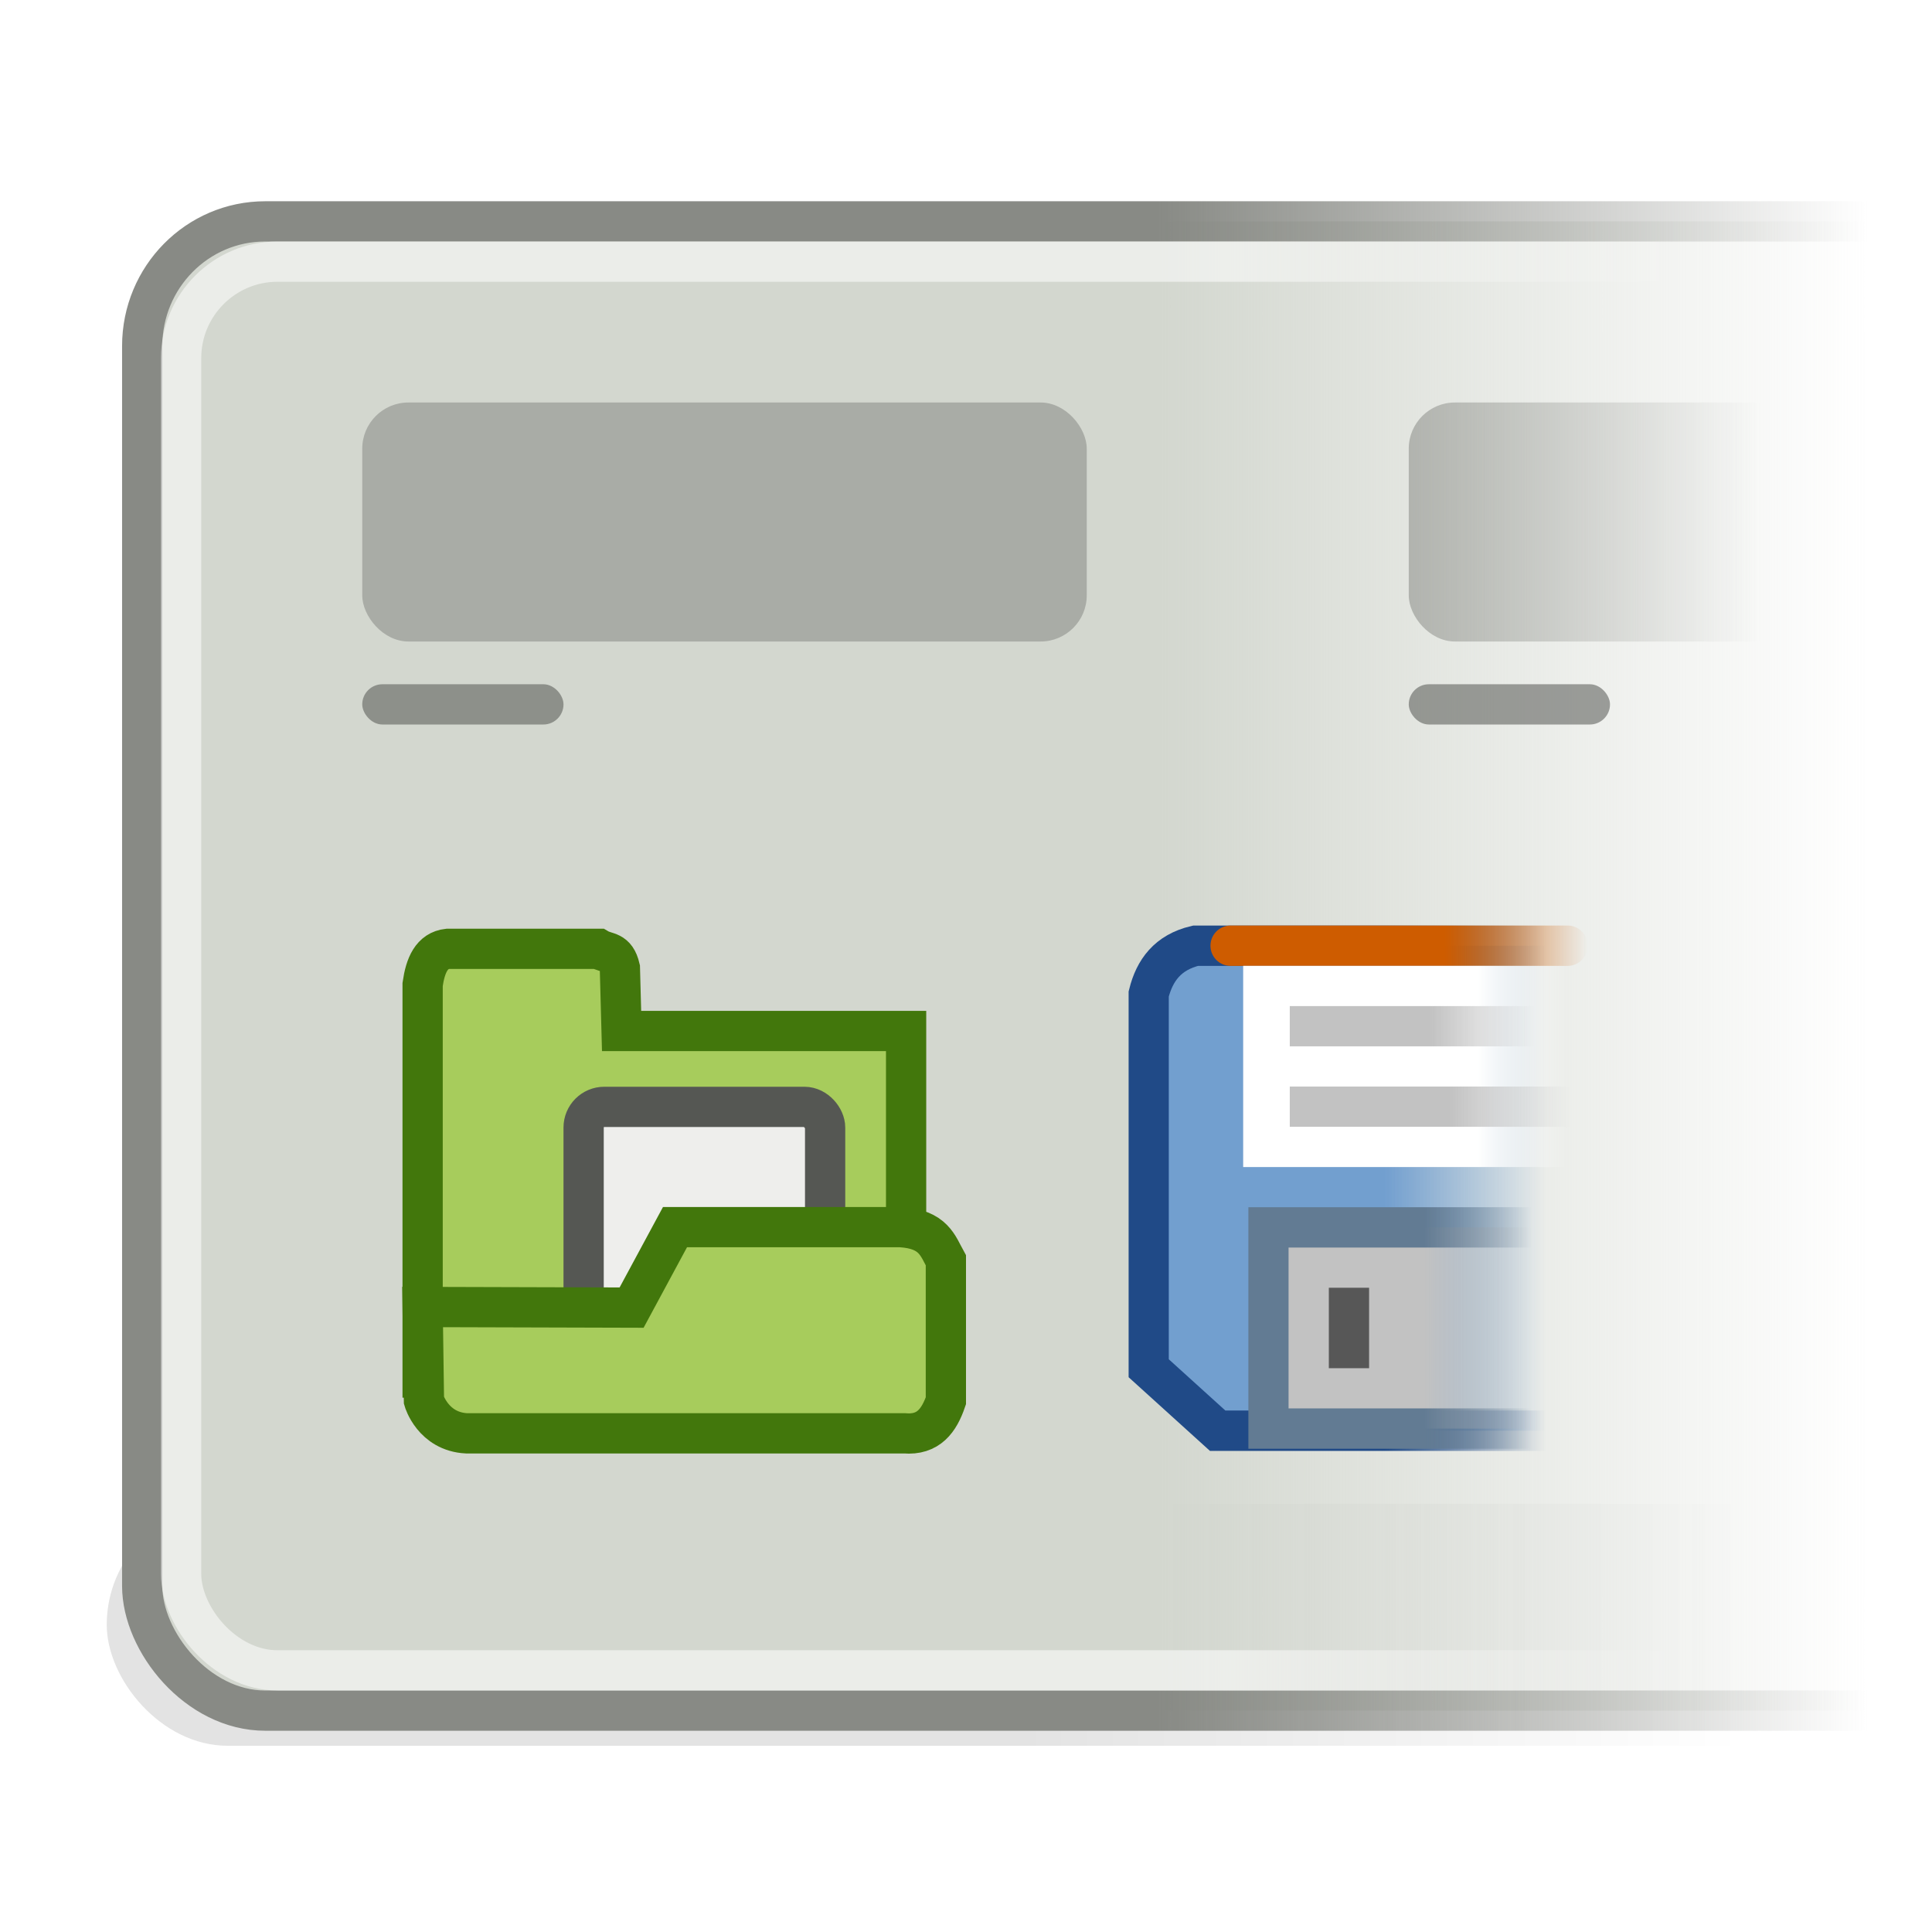 <?xml version="1.0" encoding="UTF-8" standalone="no"?>
<!-- Created with Inkscape (http://www.inkscape.org/) -->
<svg
   xmlns:dc="http://purl.org/dc/elements/1.1/"
   xmlns:cc="http://creativecommons.org/ns#"
   xmlns:rdf="http://www.w3.org/1999/02/22-rdf-syntax-ns#"
   xmlns:svg="http://www.w3.org/2000/svg"
   xmlns="http://www.w3.org/2000/svg"
   xmlns:xlink="http://www.w3.org/1999/xlink"
   xmlns:sodipodi="http://sodipodi.sourceforge.net/DTD/sodipodi-0.dtd"
   xmlns:inkscape="http://www.inkscape.org/namespaces/inkscape"
   width="48"
   height="48"
   id="svg7854"
   sodipodi:version="0.32"
   inkscape:version="0.46"
   version="1.0"
   sodipodi:docbase="/home/dobey/Projects/gnome-icon-theme/scalable/apps"
   sodipodi:docname="gnome-settings-ui-behavior.svg"
   inkscape:output_extension="org.inkscape.output.svg.inkscape">
  <defs
     id="defs7856">
    <inkscape:perspective
       sodipodi:type="inkscape:persp3d"
       inkscape:vp_x="0 : 24 : 1"
       inkscape:vp_y="0 : 1000 : 0"
       inkscape:vp_z="48 : 24 : 1"
       inkscape:persp3d-origin="24 : 16 : 1"
       id="perspective87" />
    <linearGradient
       inkscape:collect="always"
       id="linearGradient5848">
      <stop
         style="stop-color:#c2c2c2;stop-opacity:1;"
         offset="0"
         id="stop5850" />
      <stop
         style="stop-color:#c2c2c2;stop-opacity:0;"
         offset="1"
         id="stop5852" />
    </linearGradient>
    <linearGradient
       inkscape:collect="always"
       id="linearGradient5840">
      <stop
         style="stop-color:#627b93;stop-opacity:1;"
         offset="0"
         id="stop5842" />
      <stop
         style="stop-color:#627b93;stop-opacity:0;"
         offset="1"
         id="stop5844" />
    </linearGradient>
    <linearGradient
       inkscape:collect="always"
       id="linearGradient5832">
      <stop
         style="stop-color:#c2c2c2;stop-opacity:1;"
         offset="0"
         id="stop5834" />
      <stop
         style="stop-color:#c2c2c2;stop-opacity:0;"
         offset="1"
         id="stop5836" />
    </linearGradient>
    <linearGradient
       inkscape:collect="always"
       id="linearGradient5824">
      <stop
         style="stop-color:#c2c2c2;stop-opacity:1;"
         offset="0"
         id="stop5826" />
      <stop
         style="stop-color:#c2c2c2;stop-opacity:0;"
         offset="1"
         id="stop5828" />
    </linearGradient>
    <linearGradient
       inkscape:collect="always"
       id="linearGradient5816">
      <stop
         style="stop-color:#ffffff;stop-opacity:1;"
         offset="0"
         id="stop5818" />
      <stop
         style="stop-color:#ffffff;stop-opacity:0;"
         offset="1"
         id="stop5820" />
    </linearGradient>
    <linearGradient
       inkscape:collect="always"
       id="linearGradient5808">
      <stop
         style="stop-color:#729fcf;stop-opacity:1;"
         offset="0"
         id="stop5810" />
      <stop
         style="stop-color:#729fcf;stop-opacity:0;"
         offset="1"
         id="stop5812" />
    </linearGradient>
    <linearGradient
       inkscape:collect="always"
       id="linearGradient5800">
      <stop
         style="stop-color:#ce5c00;stop-opacity:1;"
         offset="0"
         id="stop5802" />
      <stop
         style="stop-color:#ce5c00;stop-opacity:0;"
         offset="1"
         id="stop5804" />
    </linearGradient>
    <linearGradient
       inkscape:collect="always"
       id="linearGradient5792">
      <stop
         style="stop-color:#204a87;stop-opacity:1;"
         offset="0"
         id="stop5794" />
      <stop
         style="stop-color:#204a87;stop-opacity:0;"
         offset="1"
         id="stop5796" />
    </linearGradient>
    <linearGradient
       inkscape:collect="always"
       id="linearGradient5784">
      <stop
         style="stop-color:#729fcf;stop-opacity:1;"
         offset="0"
         id="stop5786" />
      <stop
         style="stop-color:#729fcf;stop-opacity:0;"
         offset="1"
         id="stop5788" />
    </linearGradient>
    <linearGradient
       inkscape:collect="always"
       id="linearGradient5895">
      <stop
         style="stop-color:#ffffff;stop-opacity:1;"
         offset="0"
         id="stop5897" />
      <stop
         style="stop-color:#ffffff;stop-opacity:0;"
         offset="1"
         id="stop5899" />
    </linearGradient>
    <linearGradient
       inkscape:collect="always"
       id="linearGradient5853">
      <stop
         style="stop-color:#000000;stop-opacity:1;"
         offset="0"
         id="stop5855" />
      <stop
         style="stop-color:#000000;stop-opacity:0;"
         offset="1"
         id="stop5857" />
    </linearGradient>
    <linearGradient
       inkscape:collect="always"
       id="linearGradient5582">
      <stop
         style="stop-color:#888a85;stop-opacity:1;"
         offset="0"
         id="stop5584" />
      <stop
         style="stop-color:#888a85;stop-opacity:0;"
         offset="1"
         id="stop5586" />
    </linearGradient>
    <linearGradient
       inkscape:collect="always"
       id="linearGradient5564">
      <stop
         style="stop-color:#888a85;stop-opacity:1;"
         offset="0"
         id="stop5566" />
      <stop
         style="stop-color:#888a85;stop-opacity:0;"
         offset="1"
         id="stop5568" />
    </linearGradient>
    <linearGradient
       inkscape:collect="always"
       id="linearGradient5556">
      <stop
         style="stop-color:#d3d7cf;stop-opacity:1;"
         offset="0"
         id="stop5558" />
      <stop
         style="stop-color:#d3d7cf;stop-opacity:0;"
         offset="1"
         id="stop5560" />
    </linearGradient>
    <linearGradient
       inkscape:collect="always"
       xlink:href="#linearGradient5556"
       id="linearGradient5562"
       x1="26.766"
       y1="20.5"
       x2="44.419"
       y2="20.5"
       gradientUnits="userSpaceOnUse"
       gradientTransform="matrix(1,0,0,1.542,2,-7.604)" />
    <linearGradient
       inkscape:collect="always"
       xlink:href="#linearGradient5564"
       id="linearGradient5570"
       x1="26.766"
       y1="20.5"
       x2="44.419"
       y2="20.5"
       gradientUnits="userSpaceOnUse"
       gradientTransform="matrix(1,0,0,1.542,2,-7.604)" />
    <linearGradient
       inkscape:collect="always"
       xlink:href="#linearGradient5582"
       id="linearGradient5588"
       x1="33"
       y1="15.969"
       x2="41.75"
       y2="15.969"
       gradientUnits="userSpaceOnUse"
       gradientTransform="translate(2,-3)" />
    <filter
       inkscape:collect="always"
       x="-0.067"
       width="1.133"
       y="-0.498"
       height="1.997"
       id="filter5848">
      <feGaussianBlur
         inkscape:collect="always"
         stdDeviation="1.497"
         id="feGaussianBlur5850" />
    </filter>
    <linearGradient
       inkscape:collect="always"
       xlink:href="#linearGradient5853"
       id="linearGradient5859"
       x1="25.102"
       y1="39.868"
       x2="43.303"
       y2="39.868"
       gradientUnits="userSpaceOnUse"
       gradientTransform="translate(0,0.5)" />
    <linearGradient
       inkscape:collect="always"
       xlink:href="#linearGradient5895"
       id="linearGradient5901"
       x1="30.5"
       y1="23.5"
       x2="42"
       y2="23.5"
       gradientUnits="userSpaceOnUse"
       gradientTransform="matrix(1,0,0,1.094,0,-1.703)" />
    <linearGradient
       inkscape:collect="always"
       xlink:href="#linearGradient5784"
       id="linearGradient5790"
       x1="41.202"
       y1="19.279"
       x2="44.633"
       y2="19.279"
       gradientUnits="userSpaceOnUse" />
    <linearGradient
       inkscape:collect="always"
       xlink:href="#linearGradient5792"
       id="linearGradient5798"
       x1="41.202"
       y1="19.279"
       x2="44.633"
       y2="19.279"
       gradientUnits="userSpaceOnUse" />
    <linearGradient
       inkscape:collect="always"
       xlink:href="#linearGradient5800"
       id="linearGradient5806"
       x1="42.484"
       y1="14.134"
       x2="45.524"
       y2="14.134"
       gradientUnits="userSpaceOnUse" />
    <linearGradient
       inkscape:collect="always"
       xlink:href="#linearGradient5808"
       id="linearGradient5814"
       x1="40.892"
       y1="14.561"
       x2="42.484"
       y2="14.134"
       gradientUnits="userSpaceOnUse" />
    <linearGradient
       inkscape:collect="always"
       xlink:href="#linearGradient5816"
       id="linearGradient5822"
       x1="43.188"
       y1="16.695"
       x2="45.077"
       y2="16.695"
       gradientUnits="userSpaceOnUse" />
    <linearGradient
       inkscape:collect="always"
       xlink:href="#linearGradient5824"
       id="linearGradient5830"
       x1="42.588"
       y1="17.549"
       x2="45.156"
       y2="17.549"
       gradientUnits="userSpaceOnUse" />
    <linearGradient
       inkscape:collect="always"
       xlink:href="#linearGradient5832"
       id="linearGradient5838"
       x1="42.166"
       y1="16.268"
       x2="44.398"
       y2="16.268"
       gradientUnits="userSpaceOnUse" />
    <linearGradient
       inkscape:collect="always"
       xlink:href="#linearGradient5840"
       id="linearGradient5846"
       x1="42.047"
       y1="22.245"
       x2="44.329"
       y2="22.245"
       gradientUnits="userSpaceOnUse" />
    <linearGradient
       inkscape:collect="always"
       xlink:href="#linearGradient5848"
       id="linearGradient5854"
       x1="42.047"
       y1="22.245"
       x2="44.329"
       y2="22.245"
       gradientUnits="userSpaceOnUse" />
  </defs>
  <sodipodi:namedview
     id="base"
     pagecolor="#ffffff"
     bordercolor="#e0e0e0"
     borderopacity="1"
     gridtolerance="10000"
     guidetolerance="10"
     objecttolerance="10"
     inkscape:pageopacity="0.0"
     inkscape:pageshadow="2"
     inkscape:zoom="16"
     inkscape:cx="36.131613"
     inkscape:cy="13.522913"
     inkscape:document-units="px"
     inkscape:current-layer="layer1"
     width="48px"
     height="48px"
     inkscape:showpageshadow="false"
     inkscape:window-width="872"
     inkscape:window-height="784"
     inkscape:window-x="672"
     inkscape:window-y="236"
     showgrid="false" />
  <g
     inkscape:label="Layer 1"
     inkscape:groupmode="layer"
     id="layer1">
    <rect
       style="opacity:0.335;color:#000000;fill:url(#linearGradient5859);fill-opacity:1;fill-rule:evenodd;stroke:none;stroke-width:1;stroke-linecap:round;stroke-linejoin:miter;marker:none;marker-start:none;marker-mid:none;marker-end:none;stroke-miterlimit:4;stroke-dasharray:none;stroke-dashoffset:0;stroke-opacity:1;visibility:visible;display:inline;overflow:visible;filter:url(#filter5848);enable-background:accumulate"
       id="rect5814"
       width="44.901"
       height="6.01"
       x="2.652"
       y="37.363"
       rx="3.005"
       ry="3.005" />
    <rect
       style="opacity:1;color:#000000;fill:url(#linearGradient5562);fill-opacity:1;fill-rule:evenodd;stroke:url(#linearGradient5570);stroke-width:1;stroke-linecap:round;stroke-linejoin:miter;marker:none;marker-start:none;marker-mid:none;marker-end:none;stroke-miterlimit:4;stroke-dasharray:none;stroke-dashoffset:0;stroke-opacity:1;visibility:visible;display:inline;overflow:visible;enable-background:accumulate"
       id="rect4585"
       width="50.467"
       height="37"
       x="3.533"
       y="5.5"
       rx="3.057"
       ry="3.097" />
    <rect
       ry="2.397"
       rx="2.397"
       y="6.5"
       x="4.5"
       height="35"
       width="49.5"
       id="rect5572"
       style="opacity:0.547;color:#000000;fill:none;fill-opacity:1;fill-rule:evenodd;stroke:url(#linearGradient5901);stroke-width:1;stroke-linecap:round;stroke-linejoin:miter;marker:none;marker-start:none;marker-mid:none;marker-end:none;stroke-miterlimit:4;stroke-dasharray:none;stroke-dashoffset:0;stroke-opacity:1;visibility:visible;display:inline;overflow:visible;enable-background:accumulate" />
    <rect
       style="opacity:0.547;color:#000000;fill:#888a85;fill-opacity:1;fill-rule:evenodd;stroke:none;stroke-width:1;stroke-linecap:round;stroke-linejoin:miter;marker:none;marker-start:none;marker-mid:none;marker-end:none;stroke-miterlimit:4;stroke-dasharray:none;stroke-dashoffset:0;stroke-opacity:1;visibility:visible;display:inline;overflow:visible;enable-background:accumulate"
       id="rect5574"
       width="18"
       height="5.938"
       x="9"
       y="10"
       rx="1.147"
       ry="1.147" />
    <rect
       ry="0.5"
       rx="0.5"
       y="17"
       x="9"
       height="1"
       width="5"
       id="rect5576"
       style="opacity:0.547;color:#000000;fill:#555753;fill-opacity:1;fill-rule:evenodd;stroke:none;stroke-width:1;stroke-linecap:round;stroke-linejoin:miter;marker:none;marker-start:none;marker-mid:none;marker-end:none;stroke-miterlimit:4;stroke-dasharray:none;stroke-dashoffset:0;stroke-opacity:1;visibility:visible;display:inline;overflow:visible;enable-background:accumulate" />
    <rect
       ry="1.147"
       rx="1.147"
       y="10"
       x="35"
       height="5.938"
       width="13"
       id="rect5578"
       style="opacity:0.547;color:#000000;fill:url(#linearGradient5588);fill-opacity:1;fill-rule:evenodd;stroke:none;stroke-width:1;stroke-linecap:round;stroke-linejoin:miter;marker:none;marker-start:none;marker-mid:none;marker-end:none;stroke-miterlimit:4;stroke-dasharray:none;stroke-dashoffset:0;stroke-opacity:1;visibility:visible;display:inline;overflow:visible;enable-background:accumulate" />
    <rect
       style="opacity:0.547;color:#000000;fill:#555753;fill-opacity:1;fill-rule:evenodd;stroke:none;stroke-width:1;stroke-linecap:round;stroke-linejoin:miter;marker:none;marker-start:none;marker-mid:none;marker-end:none;stroke-miterlimit:4;stroke-dasharray:none;stroke-dashoffset:0;stroke-opacity:1;visibility:visible;display:inline;overflow:visible;enable-background:accumulate"
       id="rect5580"
       width="5"
       height="1"
       x="35"
       y="17"
       rx="0.5"
       ry="0.5" />
    <path
       style="color:#000000;fill:#a7cc5c;fill-opacity:1;fill-rule:evenodd;stroke:#42770c;stroke-width:1;stroke-linecap:round;stroke-linejoin:miter;marker:none;marker-start:none;marker-mid:none;marker-end:none;stroke-miterlimit:4;stroke-dasharray:none;stroke-dashoffset:0;stroke-opacity:1;visibility:visible;display:inline;overflow:visible;enable-background:accumulate"
       d="M 10.5,24.458 L 10.5,34.225 L 22.512,34.225 L 22.512,25.615 L 15.443,25.615 L 15.401,24.05 C 15.299,23.614 15.076,23.696 14.867,23.573 L 11.126,23.573 C 10.724,23.617 10.569,23.981 10.5,24.458 z "
       id="path5909"
       sodipodi:nodetypes="ccccccccc" />
    <rect
       style="color:#000000;fill:#eeeeec;fill-opacity:1;fill-rule:evenodd;stroke:#555753;stroke-width:1;stroke-linecap:round;stroke-linejoin:miter;marker:none;marker-start:none;marker-mid:none;marker-end:none;stroke-miterlimit:4;stroke-dasharray:none;stroke-dashoffset:0;stroke-opacity:1;visibility:visible;display:inline;overflow:visible;enable-background:accumulate"
       id="rect5911"
       width="6"
       height="5.666"
       x="14.5"
       y="27.5"
       rx="0.513"
       ry="0.513" />
    <path
       style="color:#000000;fill:#a7cc5c;fill-opacity:1;fill-rule:evenodd;stroke:#42770c;stroke-width:1;stroke-linecap:round;stroke-linejoin:miter;marker:none;marker-start:none;marker-mid:none;marker-end:none;stroke-miterlimit:4;stroke-dasharray:none;stroke-dashoffset:0;stroke-opacity:1;visibility:visible;display:inline;overflow:visible;enable-background:accumulate"
       d="M 10.5,32.472 L 10.533,34.796 C 10.533,34.796 10.756,35.568 11.592,35.611 L 22.473,35.611 C 23.069,35.661 23.332,35.291 23.5,34.802 L 23.5,31.313 C 23.299,30.95 23.196,30.538 22.375,30.488 L 16.77,30.488 L 15.692,32.487 L 10.5,32.472 z "
       id="path5907"
       sodipodi:nodetypes="cccccccccc" />
    <g
       id="g5947"
       transform="matrix(1.166,0,0,1.171,-13.635,6.945)"
       mask="none">
      <path
         sodipodi:nodetypes="ccccccc"
         id="path5929"
         d="M 45.17,14.134 L 37.17,14.134 C 36.575,14.274 36.295,14.657 36.17,15.158 L 36.17,23.099 L 37.639,24.424 L 45.17,24.424 L 45.17,14.134 z "
         style="opacity:1;color:#000000;fill:url(#linearGradient5790);fill-opacity:1.0;fill-rule:evenodd;stroke:url(#linearGradient5798);stroke-width:0.856;stroke-linecap:round;stroke-linejoin:miter;marker:none;marker-start:none;marker-mid:none;marker-end:none;stroke-miterlimit:4;stroke-dasharray:none;stroke-dashoffset:0;stroke-opacity:1;visibility:visible;display:inline;overflow:visible;enable-background:accumulate" />
      <path
         id="path5935"
         d="M 37.914,14.134 L 45.096,14.134"
         style="opacity:1;color:#000000;fill:url(#linearGradient5814);fill-opacity:1.0;fill-rule:evenodd;stroke:url(#linearGradient5806);stroke-width:0.856;stroke-linecap:round;stroke-linejoin:miter;marker:none;marker-start:none;marker-mid:none;marker-end:none;stroke-miterlimit:4;stroke-dasharray:none;stroke-dashoffset:0;stroke-opacity:1;visibility:visible;display:inline;overflow:visible;enable-background:accumulate" />
      <rect
         y="14.561"
         x="38.183"
         height="4.269"
         width="6.894"
         id="rect5939"
         style="opacity:1;color:#000000;fill:url(#linearGradient5822);fill-opacity:1.0;fill-rule:evenodd;stroke:none;stroke-width:1;stroke-linecap:round;stroke-linejoin:miter;marker:none;marker-start:none;marker-mid:none;marker-end:none;stroke-miterlimit:4;stroke-dasharray:none;stroke-dashoffset:0;stroke-opacity:1;visibility:visible;display:inline;overflow:visible;enable-background:accumulate" />
      <rect
         y="20.11"
         x="38.722"
         height="4.269"
         width="6.091"
         id="rect5941"
         style="opacity:1;color:#000000;fill:url(#linearGradient5854);fill-opacity:1.0;fill-rule:evenodd;stroke:url(#linearGradient5846);stroke-width:0.856;stroke-linecap:round;stroke-linejoin:miter;marker:none;marker-start:none;marker-mid:none;marker-end:none;stroke-miterlimit:4;stroke-dasharray:none;stroke-dashoffset:0;stroke-opacity:1;visibility:visible;display:inline;overflow:visible;enable-background:accumulate" />
      <rect
         y="15.415"
         x="39.176"
         height="0.854"
         width="5.98"
         id="rect5943"
         style="opacity:1;color:#000000;fill:url(#linearGradient5838);fill-opacity:1.0;fill-rule:evenodd;stroke:none;stroke-width:1;stroke-linecap:round;stroke-linejoin:miter;marker:none;marker-start:none;marker-mid:none;marker-end:none;stroke-miterlimit:4;stroke-dasharray:none;stroke-dashoffset:0;stroke-opacity:1;visibility:visible;display:inline;overflow:visible;enable-background:accumulate" />
      <rect
         y="21.391"
         x="40.008"
         height="1.707"
         width="0.858"
         id="rect5945"
         style="opacity:1;color:#000000;fill:#575757;fill-opacity:1;fill-rule:evenodd;stroke:none;stroke-width:1;stroke-linecap:round;stroke-linejoin:miter;marker:none;marker-start:none;marker-mid:none;marker-end:none;stroke-miterlimit:4;stroke-dasharray:none;stroke-dashoffset:0;stroke-opacity:1;visibility:visible;display:inline;overflow:visible;enable-background:accumulate" />
      <rect
         style="opacity:1;color:#000000;fill:url(#linearGradient5830);fill-opacity:1.0;fill-rule:evenodd;stroke:none;stroke-width:1;stroke-linecap:round;stroke-linejoin:miter;marker:none;marker-start:none;marker-mid:none;marker-end:none;stroke-miterlimit:4;stroke-dasharray:none;stroke-dashoffset:0;stroke-opacity:1;visibility:visible;display:inline;overflow:visible;enable-background:accumulate"
         id="rect4810"
         width="5.98"
         height="0.854"
         x="39.176"
         y="17.122" />
    </g>
  </g>
</svg>
